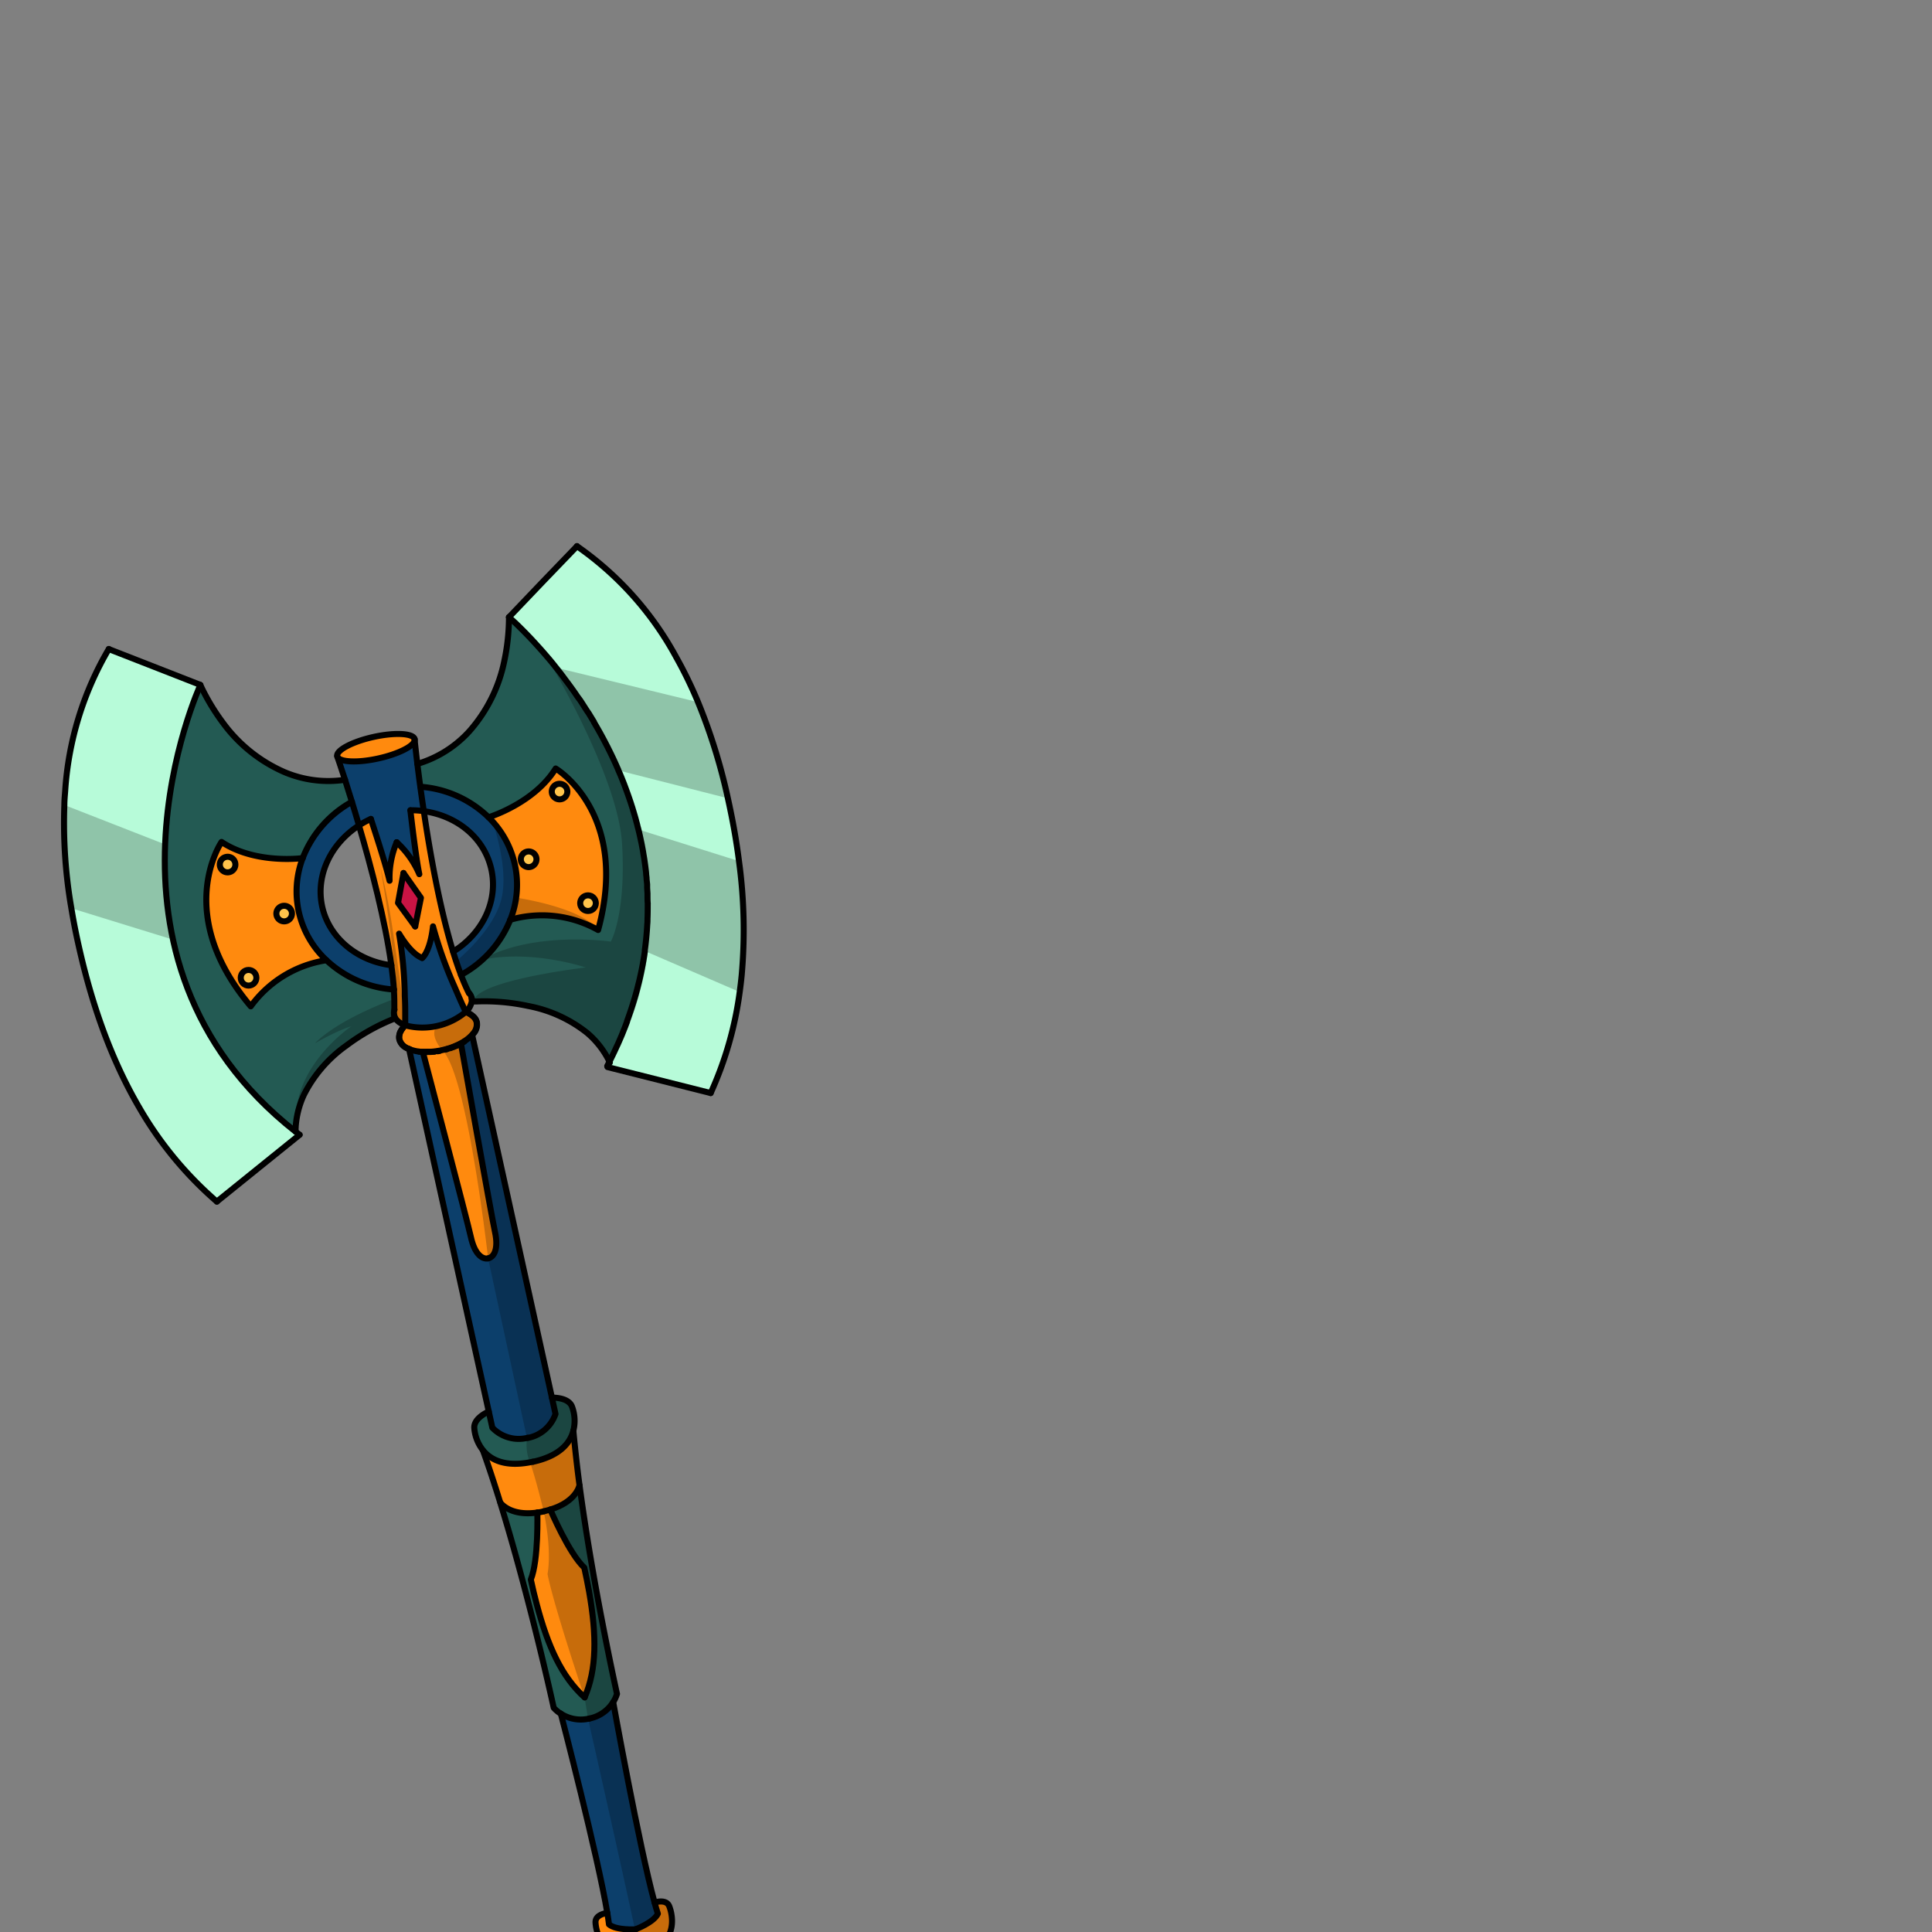 <svg xmlns="http://www.w3.org/2000/svg" viewBox="0 0 432 432">
  <rect x="0" y="0" width="432" height="432" fill="#808080" stroke="none"/>
  <defs>
    <style>.GUNDAN_WEAPON_WEAPON_BACK_GUNDAN_WEAPON-01_cls-1{isolation:isolate;}.GUNDAN_WEAPON_WEAPON_BACK_GUNDAN_WEAPON-01_cls-2{fill:#ff8a0e;}.GUNDAN_WEAPON_WEAPON_BACK_GUNDAN_WEAPON-01_cls-3{fill:#235a53;}.GUNDAN_WEAPON_WEAPON_BACK_GUNDAN_WEAPON-01_cls-4{fill:#ffc44c;}.GUNDAN_WEAPON_WEAPON_BACK_GUNDAN_WEAPON-01_cls-5{fill:#0c3f6b;}.GUNDAN_WEAPON_WEAPON_BACK_GUNDAN_WEAPON-01_cls-6{fill:#c91444;}.GUNDAN_WEAPON_WEAPON_BACK_GUNDAN_WEAPON-01_cls-7{fill:#b7fbd9;}.GUNDAN_WEAPON_WEAPON_BACK_GUNDAN_WEAPON-01_cls-8{fill:none;stroke:#000;stroke-linecap:round;stroke-linejoin:round;stroke-width:1.35px;}.GUNDAN_WEAPON_WEAPON_BACK_GUNDAN_WEAPON-01_cls-9{opacity:0.22;mix-blend-mode:multiply;}</style>
  </defs>
  <g class="GUNDAN_WEAPON_WEAPON_BACK_GUNDAN_WEAPON-01_cls-1">
    <g id="weapon_back" data-name="weapon back">
      <path class="GUNDAN_WEAPON_WEAPON_BACK_GUNDAN_WEAPON-01_cls-2" d="M137,436.4a11.18,11.18,0,0,0,11.84-2.61c2.15-2.71,1.31-6.23.77-7.56s-2.27-1.12-3.28-.83c.26,1,.51,1.81.74,2.51-.9,1.94-5,3.5-5,3.5H142c-.74,0-4.37.13-5.83-1.11-.08-.73-.21-1.6-.38-2.58-1,.16-2.7.66-2.63,2.12S133.94,434.83,137,436.4Z" />
      <path class="GUNDAN_WEAPON_WEAPON_BACK_GUNDAN_WEAPON-01_cls-3" d="M118.39,359.14c3.31,12.81,5.46,22.72,5.46,22.72a7.17,7.17,0,0,0,1.55,1.31h0a8.18,8.18,0,0,0,6.11,1.14l.27-.05a8.18,8.18,0,0,0,5.33-3.67,7.41,7.41,0,0,0,.85-1.84s-2.22-10-4.61-23.09c-1.33-7.29-2.7-15.55-3.77-23.59h0s-.6,3.68-6.56,5.47h0s4.21,9.85,7.61,13c.41,1.88.78,3.7,1.09,5.44,1.73,9.75,1.73,17.27-1,23.55-5.06-4.54-8.2-11.31-10.71-20.82q-.69-2.62-1.34-5.55c1.78-4.26,1.47-15,1.47-15h0c-6.17.88-8.27-2.21-8.27-2.21C114.31,343.78,116.53,351.92,118.39,359.14Z" />
      <path class="GUNDAN_WEAPON_WEAPON_BACK_GUNDAN_WEAPON-01_cls-3" d="M108,324.35c1.73,2.09,4.88,3.68,10.48,2.61.22,0,.42-.08.63-.12,6-1.32,8.33-4.2,9-6.93a9,9,0,0,0-.3-5.41c-.68-1.74-3.2-2-4.5-2l.8,3.66a8.16,8.16,0,0,1-6.21,5.36l-.14,0a8.19,8.19,0,0,1-7.76-2.28l-.81-3.67c-1.18.56-3.35,1.83-3.25,3.69A9.19,9.19,0,0,0,108,324.35Z" />
      <path class="GUNDAN_WEAPON_WEAPON_BACK_GUNDAN_WEAPON-01_cls-2" d="M108,324.35c1.32,3.67,2.61,7.61,3.84,11.62,0,0,2.1,3.09,8.27,2.21a14.22,14.22,0,0,0,1.44-.26c.51-.11,1-.23,1.42-.37,6-1.79,6.56-5.47,6.56-5.47h0c-.56-4.16-1-8.28-1.38-12.17-.72,2.73-3,5.61-9,6.93-.21,0-.41.09-.63.12C112.92,328,109.77,326.44,108,324.35Z" />
      <circle class="GUNDAN_WEAPON_WEAPON_BACK_GUNDAN_WEAPON-01_cls-4" cx="55.58" cy="218.63" r="1.75" />
      <path class="GUNDAN_WEAPON_WEAPON_BACK_GUNDAN_WEAPON-01_cls-4" d="M49.19,193.69a1.74,1.74,0,1,0,1.33-2.07A1.73,1.73,0,0,0,49.19,193.69Z" />
      <path class="GUNDAN_WEAPON_WEAPON_BACK_GUNDAN_WEAPON-01_cls-5" d="M67.71,191.87A21,21,0,0,0,73,214.71a24.45,24.45,0,0,0,15.11,6.55c-.12-1.71-.31-3.53-.57-5.43-7.57-.93-13.89-5.94-15.46-13.09s2-14.12,8.22-18.17c-.54-1.89-1.08-3.66-1.58-5.29A24.5,24.5,0,0,0,67.71,191.87Z" />
      <path class="GUNDAN_WEAPON_WEAPON_BACK_GUNDAN_WEAPON-01_cls-4" d="M63.16,202.58a1.74,1.74,0,1,0,2.08,1.33A1.74,1.74,0,0,0,63.16,202.58Z" />
      <path class="GUNDAN_WEAPON_WEAPON_BACK_GUNDAN_WEAPON-01_cls-5" d="M135.79,427.73c.17,1,.3,1.85.38,2.58,1.46,1.24,5.09,1.14,5.83,1.11h.14s4.06-1.56,5-3.5c-.23-.7-.48-1.55-.74-2.51-3.42-12.45-9.25-44.8-9.25-44.8a8.18,8.18,0,0,1-5.33,3.67l-.27.05a8.18,8.18,0,0,1-6.11-1.14C125.56,383.8,133.69,415.12,135.79,427.73Z" />
      <path class="GUNDAN_WEAPON_WEAPON_BACK_GUNDAN_WEAPON-01_cls-5" d="M91.47,234.57l18.62,84.71a8.19,8.19,0,0,0,7.76,2.28l.14,0a8.16,8.16,0,0,0,6.21-5.36l-18.62-84.69a2.72,2.72,0,0,1-.24.24,7.87,7.87,0,0,1-1.53,1.19c-.12.09-.24.15-.36.23s-.25.15-.38.21,6.76,38.23,7.61,42.11-.25,5.63-1.52,5.91-3-.84-3.86-4.72-10.75-41.42-10.75-41.42l-.44,0-.42-.05a9.2,9.2,0,0,1-1.89-.44l-.33-.13Z" />
      <path class="GUNDAN_WEAPON_WEAPON_BACK_GUNDAN_WEAPON-01_cls-2" d="M89.32,232.4a2.82,2.82,0,0,0,1.35,1.76,8.49,8.49,0,0,0,.8.41h0l.33.13a9.2,9.2,0,0,0,1.89.44l.42.05.44,0h1l.73,0,.85-.07.71-.1.38-.07c.23,0,.45-.08.68-.13s.45-.1.68-.17a2.42,2.42,0,0,0,.36-.1l.69-.2c.28-.09.54-.19.8-.29s.46-.19.68-.29l.16-.07.55-.26.22-.12c.13-.06.25-.14.38-.21s.24-.14.36-.23a7.87,7.87,0,0,0,1.53-1.19l.24-.25.3-.35a3,3,0,0,0,.75-2.52,2.29,2.29,0,0,0-.26-.69h0a3.79,3.79,0,0,0-.3-.4s0,0,0,0a4.49,4.49,0,0,0-.39-.36l-.22-.17a2.59,2.59,0,0,0-.39-.25,7.13,7.13,0,0,0-.68-.33l-.24-.09h0c-.16.15-.32.3-.5.45a14,14,0,0,1-5.9,2.68,13.48,13.48,0,0,1-7.13-.15h0c-.24.25-.46.51-.66.76l-.25.4c0,.09-.09.16-.13.25a2.92,2.92,0,0,0-.19.49h0a3,3,0,0,0-.1.49h0A2.25,2.25,0,0,0,89.32,232.4Z" />
      <path class="GUNDAN_WEAPON_WEAPON_BACK_GUNDAN_WEAPON-01_cls-5" d="M90.6,226.9c0,1.46,0,2.37,0,2.37a15.12,15.12,0,0,0,13.53-3s-.38-.82-1-2.15c-.43-1-1-2.23-1.58-3.63a93.07,93.07,0,0,1-4.76-13.37c-.66,5.81-2.42,7.08-2.42,7.08s-2.14-.42-5.17-5.41a93.76,93.76,0,0,1,1.28,14.13C90.56,224.47,90.58,225.84,90.6,226.9Z" />
      <polygon class="GUNDAN_WEAPON_WEAPON_BACK_GUNDAN_WEAPON-01_cls-6" points="90.22 195.21 89 201.89 92.84 207.16 94.12 200.76 90.22 195.21" />
      <path class="GUNDAN_WEAPON_WEAPON_BACK_GUNDAN_WEAPON-01_cls-2" d="M88.12,227a2.65,2.65,0,0,0,.29.72,3.28,3.28,0,0,0,.33.43l.19.18,0,0,.22.18a2.28,2.28,0,0,0,.3.21l.22.13c.19.11.39.21.6.31a2,2,0,0,1,.31.12h0v-.36c0-.4,0-1.1,0-2,0-1.06,0-2.43-.09-4a92.44,92.44,0,0,0-1.29-14.13c3,5,5.17,5.41,5.17,5.41s1.77-1.28,2.43-7.08a91.87,91.87,0,0,0,4.76,13.37c.6,1.4,1.15,2.66,1.58,3.63.6,1.33,1,2.15,1,2.15h0a4.19,4.19,0,0,0,1.32-2.35,2.47,2.47,0,0,0,0-.77,2.53,2.53,0,0,0-.56-1.09,0,0,0,0,1,0,0,43.56,43.56,0,0,1-1.79-4.11c-.25-.63-.47-1.27-.71-1.94-.12-.37-.25-.73-.37-1.1-.23-.69-.46-1.4-.68-2.13-2.93-9.58-5.11-21.78-6.54-31.41a18.92,18.92,0,0,0-3-.2c.62,5.31,1.39,11.37,2,14.29a20.5,20.5,0,0,0-5.06-7.14,20.41,20.41,0,0,0-1.59,8.6c-.67-2.91-2.51-8.73-4.18-13.81a18,18,0,0,0-2.66,1.45c2.74,9.34,5.88,21.33,7.24,31.26.26,1.9.45,3.72.57,5.43,0,.71.08,1.4.1,2.07,0,.84,0,1.65,0,2.41,0,0,0,0,0,0A2.42,2.42,0,0,0,88.12,227ZM89,201.89l1.22-6.69,3.91,5.56-1.28,6.4Z" />
      <path class="GUNDAN_WEAPON_WEAPON_BACK_GUNDAN_WEAPON-01_cls-2" d="M75.39,169.09a.65.65,0,0,0,.08.22c.69,1.13,4.6,1.28,9.12.28s8.07-2.8,8.14-4.12h0a1.07,1.07,0,0,0,0-.18c-.29-1.33-4.41-1.55-9.18-.5S75.1,167.76,75.39,169.09Z" />
      <path class="GUNDAN_WEAPON_WEAPON_BACK_GUNDAN_WEAPON-01_cls-5" d="M75.47,169.31c.2.58.82,2.39,1.68,5.05.45,1.43,1,3.08,1.54,4.92.5,1.63,1,3.4,1.58,5.29a18.91,18.91,0,0,1,2.66-1.45c1.67,5.08,3.51,10.9,4.18,13.81a20.41,20.41,0,0,1,1.59-8.6,20.5,20.5,0,0,1,5.06,7.14c-.61-2.92-1.38-9-2-14.29a18.92,18.92,0,0,1,3,.2c-.29-1.94-.55-3.77-.78-5.46-.26-1.91-.48-3.63-.66-5.11-.34-2.83-.54-4.75-.61-5.34-.07,1.32-3.59,3.12-8.14,4.12S76.16,170.44,75.47,169.31Z" />
      <circle class="GUNDAN_WEAPON_WEAPON_BACK_GUNDAN_WEAPON-01_cls-4" cx="131.48" cy="201.95" r="1.75" />
      <path class="GUNDAN_WEAPON_WEAPON_BACK_GUNDAN_WEAPON-01_cls-4" d="M124.75,175.3a1.74,1.74,0,1,0,.75,3.4,1.74,1.74,0,0,0-.75-3.4Z" />
      <path class="GUNDAN_WEAPON_WEAPON_BACK_GUNDAN_WEAPON-01_cls-4" d="M116.53,192.63a1.75,1.75,0,0,0,3.41-.75,1.75,1.75,0,1,0-3.41.75Z" />
      <path class="GUNDAN_WEAPON_WEAPON_BACK_GUNDAN_WEAPON-01_cls-5" d="M101.32,212.79c.56,1.83,1.15,3.57,1.76,5.17a24.39,24.39,0,0,0,11-12.29,21.06,21.06,0,0,0-4.8-22.93A24.45,24.45,0,0,0,94,175.92c.23,1.69.49,3.52.78,5.46,7.4,1.05,13.55,6,15.09,13.05S107.81,208.78,101.32,212.79Z" />
      <path class="GUNDAN_WEAPON_WEAPON_BACK_GUNDAN_WEAPON-01_cls-2" d="M120.15,338.19s.31,10.7-1.46,15c.42,2,.87,3.8,1.33,5.55,2.51,9.51,5.65,16.28,10.72,20.82,2.7-6.28,2.7-13.8,1-23.55-.31-1.74-.68-3.56-1.09-5.44-3.4-3.12-7.61-13-7.61-13h0c-.44.14-.91.26-1.42.37a14.22,14.22,0,0,1-1.44.26Z" />
      <path class="GUNDAN_WEAPON_WEAPON_BACK_GUNDAN_WEAPON-01_cls-2" d="M94.8,235.24h-.25s9.89,37.54,10.75,41.42,2.59,5,3.86,4.72,2.38-2,1.52-5.91-7.61-42.11-7.61-42.11l-.22.12-.54.26-.17.07c-.22.1-.44.2-.68.29s-.52.2-.8.29l-.68.2a2.93,2.93,0,0,1-.37.1c-.23.07-.45.12-.68.17s-.45.1-.68.13l-.38.07-.71.1-.85.07-.73,0H94.8Z" />
      <path class="GUNDAN_WEAPON_WEAPON_BACK_GUNDAN_WEAPON-01_cls-2" d="M56.07,225A25.65,25.65,0,0,1,73,214.71h0a21,21,0,0,1-5.26-22.84s-10.52,1.46-18.17-3.61C49.54,188.26,38.54,204.21,56.07,225Zm5.77-20.36A1.74,1.74,0,1,1,63.91,206,1.74,1.74,0,0,1,61.84,204.66ZM51.26,195a1.74,1.74,0,1,1,1.33-2.07A1.74,1.74,0,0,1,51.26,195Zm2.62,24A1.74,1.74,0,1,1,56,220.34,1.74,1.74,0,0,1,53.88,219Z" />
      <path class="GUNDAN_WEAPON_WEAPON_BACK_GUNDAN_WEAPON-01_cls-2" d="M114.05,205.67l.34-.08c.77-.2,1.55-.37,2.31-.49.31-.06.62-.11.94-.15h0l.37,0,.38,0,.31,0,.43,0,.66,0h1.4a4,4,0,0,1,.49,0,11.93,11.93,0,0,1,1.2,0c.24,0,.48,0,.72.05.47,0,.92.09,1.36.16a24.59,24.59,0,0,1,4.5,1.08q.45.15.9.33c.18.07.36.13.53.21.6.25,1.19.52,1.77.82.35.17.7.36,1,.55,7.19-26.24-9.48-36.11-9.48-36.11-4.81,7.81-15,10.9-15,10.9.27.27.53.54.78.82l.07.07h0q.23.24.45.51c.17.19.33.39.49.59l.36.47c.13.18.27.36.39.55s.25.37.37.56.25.37.37.57.28.47.41.71.39.72.56,1.09c.09.17.16.34.24.51s.12.26.17.39.2.47.29.7c.16.42.31.86.44,1.3s.19.61.26.92.14.52.19.77A21,21,0,0,1,114.05,205.67Zm5.89-13.79a1.75,1.75,0,1,1-2.08-1.33A1.74,1.74,0,0,1,119.94,191.88Zm6.88-15.25a1.74,1.74,0,1,1-3.4.74,1.74,1.74,0,1,1,3.4-.74Zm5,27a1.75,1.75,0,0,1-.75-3.41,1.75,1.75,0,1,1,.75,3.41Z" />
      <path class="GUNDAN_WEAPON_WEAPON_BACK_GUNDAN_WEAPON-01_cls-3" d="M38.65,210l0,.11q.63,3,1.55,6c.23.74.47,1.49.73,2.23a70.07,70.07,0,0,0,4.45,10.34c.66,1.25,1.36,2.48,2.1,3.7A77.63,77.63,0,0,0,66.09,253a16.86,16.86,0,0,1,.1-1.87A20.18,20.18,0,0,1,68,244.85a30,30,0,0,1,9.46-11,46.32,46.32,0,0,1,10.88-6.09l-.17-.76a2.42,2.42,0,0,1,.06-1.22s0,0,0,0c0-.76,0-1.57,0-2.41,0-.67-.06-1.36-.1-2.07A24.45,24.45,0,0,1,73,214.71h0A25.65,25.65,0,0,0,56.07,225c-17.53-20.81-6.53-36.76-6.53-36.76,7.65,5.07,18.17,3.61,18.17,3.61a24.5,24.5,0,0,1,11-12.59c-.56-1.84-1.09-3.49-1.54-4.92a25.13,25.13,0,0,1-13.69-1.78,33.68,33.68,0,0,1-13.53-10.86,48.08,48.08,0,0,1-5.13-8.55.39.39,0,0,0,0,.11,1.44,1.44,0,0,0-.08.17c0,.1-.11.25-.18.42s-.07.16-.11.26a93.94,93.94,0,0,0-3.94,11.79c-.12.44-.23.87-.34,1.32s-.23.94-.35,1.42-.22.94-.33,1.42c-.58,2.57-1.12,5.38-1.55,8.36-.06.43-.12.85-.17,1.27,0,.25-.07.52-.1.78s-.09.67-.12,1c-.27,2.34-.47,4.78-.57,7.3h0v0c0,.43,0,.86,0,1.28s0,.68,0,1c0,1.8,0,3.65.09,5.52,0,.25,0,.52,0,.79,0,.52.06,1.06.1,1.59s.11,1.34.17,2a1.2,1.2,0,0,1,0,.2c.14,1.38.31,2.77.54,4.18,0,.14,0,.27.05.39s0,.09,0,.12a1.43,1.43,0,0,0,0,.22c.09.59.2,1.19.31,1.78S38.52,209.32,38.65,210Z" />
      <path class="GUNDAN_WEAPON_WEAPON_BACK_GUNDAN_WEAPON-01_cls-3" d="M103.08,218a43.56,43.56,0,0,0,1.79,4.11,0,0,0,0,0,0,0,2.53,2.53,0,0,1,.56,1.09l.17.76c.31,0,.63,0,1,0a46,46,0,0,1,11.46,1,30.11,30.11,0,0,1,13.22,6,19.61,19.61,0,0,1,5.12,6.66c.55-1.08,1.07-2.16,1.55-3.22.1-.19.18-.39.28-.59.21-.46.41-.92.61-1.39s.37-.87.55-1.31.43-1.07.63-1.6c.11-.29.23-.59.33-.89l0-.09c.14-.38.28-.77.41-1.15.73-2,1.35-4.08,1.87-6.07.12-.44.23-.87.33-1.31s.2-.82.29-1.23c.23-1,.44-2,.62-3s.32-1.84.45-2.77a1.49,1.49,0,0,0,0-.21.18.18,0,0,0,0-.1c.27-2,.45-3.92.55-5.83,0-.4.05-.79.05-1.19.05-1.13.07-2.23.05-3.32a.6.6,0,0,0,0-.19h0c0-.61,0-1.2-.05-1.81V200c0-.51-.06-1-.08-1.52,0-.18,0-.35,0-.53,0-.5-.09-1-.13-1.48l-.09-.93q0-.56-.12-1.08c-.07-.59-.15-1.17-.23-1.75s-.18-1.16-.28-1.73-.15-.92-.24-1.36-.17-.91-.27-1.35c-.19-.9-.38-1.79-.6-2.66-.07-.28-.14-.56-.22-.84s-.15-.56-.22-.84c-.15-.61-.32-1.21-.5-1.8l-.45-1.5-.09-.26c-.18-.55-.35-1.1-.54-1.64s-.38-1.08-.57-1.61-.4-1.09-.6-1.62c-.42-1.08-.85-2.12-1.31-3.15a.1.1,0,0,0,0-.05,1.36,1.36,0,0,0-.11-.25c-.56-1.29-1.14-2.54-1.75-3.77l-.46-.93-.33-.64c-.89-1.73-1.82-3.39-2.76-5a.25.25,0,0,0,0-.07,1.27,1.27,0,0,1-.07-.12l-1-1.64-.12-.2-1-1.51c-.39-.61-.79-1.2-1.19-1.79s-.65-1-1-1.43L128,154c-.64-.9-1.29-1.78-1.93-2.61s-1.13-1.48-1.69-2.17l0,0c-.22-.29-.44-.56-.66-.83l-1.3-1.55-.63-.73,0,0v0c-.6-.69-1.18-1.33-1.73-1.93-.21-.24-.41-.46-.62-.68-.42-.46-.83-.89-1.22-1.29l-.26-.27c-.85-.88-1.59-1.61-2.2-2.2l-.3-.29c-.3-.27-.55-.51-.77-.7l-.32-.3-.38-.34,0,0,0,0a47.81,47.81,0,0,1-1.07,9.91A33.86,33.86,0,0,1,105,163.45a25.31,25.31,0,0,1-11.68,7.35c.18,1.49.4,3.21.66,5.12a24.45,24.45,0,0,1,15.25,6.82s10.16-3.09,15-10.9c0,0,16.67,9.87,9.48,36.11-.33-.19-.68-.38-1-.55-.69-.35-1.39-.67-2.11-1-.36-.14-.73-.28-1.09-.4A24.59,24.59,0,0,0,125,205l-.28,0c-.27,0-.54-.07-.82-.09l-.26,0c-.24,0-.48-.05-.72-.05a11.93,11.93,0,0,0-1.2,0,4,4,0,0,0-.49,0l-1.27,0c-.26,0-.53,0-.79.06s-.74.06-1.12.12l-.37,0c-.4.05-.8.12-1.2.2l-1.11.21c-.31.07-.63.14-1,.23l-.34.08a23.76,23.76,0,0,1-6.3,9,26.5,26.5,0,0,1-4.65,3.3Z" />
      <path class="GUNDAN_WEAPON_WEAPON_BACK_GUNDAN_WEAPON-01_cls-7" d="M17.87,212.72c2.82,12.2,7,24.16,13.28,35a81.89,81.89,0,0,0,17.34,21l17.65-14.25c.28-.24.56-.46.84-.69l-.89-.69h0c-16.38-12.89-24.22-28.22-27.41-42.94-.31-1.43-.57-2.85-.8-4.26,0-.12,0-.25-.05-.39a87.29,87.29,0,0,1-.92-16.64h0a103.94,103.94,0,0,1,7.88-35.64l-20.47-8A71.8,71.8,0,0,0,14.57,177c-.08,1-.14,2.05-.18,3.08A111.61,111.61,0,0,0,16,203.1C16.48,206.33,17.13,209.53,17.87,212.72Z" />
      <path class="GUNDAN_WEAPON_WEAPON_BACK_GUNDAN_WEAPON-01_cls-7" d="M135.85,238.6c.35.09.71.17,1.06.27l22,5.54a80.11,80.11,0,0,0,6.49-22.6c.17-1.25.32-2.49.44-3.73a113.57,113.57,0,0,0-.6-25.53c-.51-4-1.18-7.89-2-11.79-.15-.76-.32-1.5-.48-2.25A128.39,128.39,0,0,0,156.08,157a94.6,94.6,0,0,0-4.85-10A72,72,0,0,0,129,122.12q-7.62,7.94-15.22,15.88l0,0,0,0,.38.34.32.3c.22.19.47.43.77.7l.3.29c.61.59,1.35,1.32,2.2,2.2l.26.27c.39.4.8.83,1.22,1.29.21.22.41.44.62.68.55.6,1.13,1.24,1.73,1.93h0l0,0,.63.73,1.3,1.55c.22.27.44.54.66.83l0,0c.56.69,1.12,1.42,1.69,2.17s1.29,1.71,1.93,2.61c.21.29.43.58.63.88.33.47.66,1,1,1.43s.8,1.18,1.19,1.79l1,1.51.12.2c.36.58.72,1.16,1.07,1.76a.25.25,0,0,1,0,.07c.94,1.59,1.87,3.25,2.76,5l.33.64.46.93c.59,1.19,1.16,2.41,1.7,3.66l.05.11a1.36,1.36,0,0,1,.11.25.1.1,0,0,1,0,.05c.46,1,.89,2.07,1.31,3.15q.3.8.6,1.62c.19.53.39,1.07.57,1.61s.36,1.09.54,1.64l.09.26.45,1.5c.18.59.35,1.19.5,1.8.07.28.15.55.22.84s.15.56.22.84v0c.21.87.41,1.74.6,2.63.1.44.18.89.27,1.35s.17.9.24,1.36.19,1.15.28,1.73.16,1.16.23,1.75q.08.53.12,1.08l.09.93c0,.49.1,1,.13,1.48,0,.18,0,.35,0,.53,0,.5.05,1,.08,1.52v.33c0,.61,0,1.2.05,1.81h0a.6.6,0,0,1,0,.19c0,1.09,0,2.19-.05,3.32,0,.4,0,.79-.05,1.19-.1,1.91-.28,3.86-.55,5.83a.18.18,0,0,1,0,.1,1.49,1.49,0,0,1,0,.21c-.13.93-.28,1.84-.45,2.77s-.39,2-.62,3c-.09.41-.18.82-.29,1.23s-.21.87-.33,1.31c-.52,2-1.14,4-1.87,6.07-.12.38-.27.77-.41,1.15l0,.09c-.1.3-.22.6-.33.89-.2.53-.42,1.06-.63,1.6s-.36.87-.55,1.31-.4.93-.61,1.39c-.1.2-.18.4-.28.59-.48,1.06-1,2.14-1.55,3.22h0c-.17.31-.32.63-.48.94Z" />
      <path class="GUNDAN_WEAPON_WEAPON_BACK_GUNDAN_WEAPON-01_cls-8" d="M92.72,165.46a.53.53,0,0,0,0-.18c-.29-1.33-4.41-1.55-9.18-.5s-8.43,3-8.14,4.31a.65.65,0,0,0,.08.22c.69,1.13,4.6,1.28,9.12.28s8.07-2.8,8.14-4.12" />
      <path class="GUNDAN_WEAPON_WEAPON_BACK_GUNDAN_WEAPON-01_cls-8" d="M104.15,226.29a4.27,4.27,0,0,0,1.33-2.35,2.81,2.81,0,0,0,0-.77,2.53,2.53,0,0,0-.56-1.09" />
      <path class="GUNDAN_WEAPON_WEAPON_BACK_GUNDAN_WEAPON-01_cls-8" d="M91.47,234.57a3.24,3.24,0,0,1-2.16-2.17,2.67,2.67,0,0,1,.38-2A2.48,2.48,0,0,1,90,230" />
      <path class="GUNDAN_WEAPON_WEAPON_BACK_GUNDAN_WEAPON-01_cls-8" d="M91.8,234.7a1.79,1.79,0,0,1-.32-.13" />
      <path class="GUNDAN_WEAPON_WEAPON_BACK_GUNDAN_WEAPON-01_cls-8" d="M94.11,235.19l-.42-.05" />
      <path class="GUNDAN_WEAPON_WEAPON_BACK_GUNDAN_WEAPON-01_cls-8" d="M95.4,235.25h-.6" />
      <path class="GUNDAN_WEAPON_WEAPON_BACK_GUNDAN_WEAPON-01_cls-8" d="M97.16,235.15l-.85.07-.73,0" />
      <path class="GUNDAN_WEAPON_WEAPON_BACK_GUNDAN_WEAPON-01_cls-8" d="M98.25,235l-.38.07" />
      <path class="GUNDAN_WEAPON_WEAPON_BACK_GUNDAN_WEAPON-01_cls-8" d="M100,234.58a2.93,2.93,0,0,1-.37.1" />
      <path class="GUNDAN_WEAPON_WEAPON_BACK_GUNDAN_WEAPON-01_cls-8" d="M102.14,233.8c-.22.1-.44.2-.68.29s-.52.2-.8.29" />
      <path class="GUNDAN_WEAPON_WEAPON_BACK_GUNDAN_WEAPON-01_cls-8" d="M102.85,233.47l-.54.26" />
      <path class="GUNDAN_WEAPON_WEAPON_BACK_GUNDAN_WEAPON-01_cls-8" d="M103.81,232.91c-.12.09-.23.15-.36.23" />
      <path class="GUNDAN_WEAPON_WEAPON_BACK_GUNDAN_WEAPON-01_cls-8" d="M105.34,231.72l.24-.25.3-.35a3,3,0,0,0,.75-2.52,2.29,2.29,0,0,0-.26-.69h0a3.79,3.79,0,0,0-.3-.4s0,0,0,0a4.49,4.49,0,0,0-.39-.36l-.22-.17a2.59,2.59,0,0,0-.39-.25" />
      <path class="GUNDAN_WEAPON_WEAPON_BACK_GUNDAN_WEAPON-01_cls-8" d="M92.71,165.28a1.07,1.07,0,0,1,0,.18h0c.07.59.27,2.51.61,5.34.18,1.48.4,3.2.66,5.11.23,1.69.49,3.52.78,5.46,1.43,9.63,3.61,21.83,6.54,31.41.56,1.83,1.15,3.57,1.76,5.17s1.17,2.88,1.79,4.11a0,0,0,0,0,0,0" />
      <line class="GUNDAN_WEAPON_WEAPON_BACK_GUNDAN_WEAPON-01_cls-8" x1="105.61" y1="223.93" x2="105.44" y2="223.17" />
      <path class="GUNDAN_WEAPON_WEAPON_BACK_GUNDAN_WEAPON-01_cls-8" d="M103.08,218a24.39,24.39,0,0,0,11-12.29,21.06,21.06,0,0,0-4.8-22.93A24.45,24.45,0,0,0,94,175.92" />
      <path class="GUNDAN_WEAPON_WEAPON_BACK_GUNDAN_WEAPON-01_cls-8" d="M101.32,212.79c6.49-4,10.12-11.22,8.55-18.36s-7.69-12-15.09-13.05a18.92,18.92,0,0,0-3-.2" />
      <path class="GUNDAN_WEAPON_WEAPON_BACK_GUNDAN_WEAPON-01_cls-8" d="M109.25,182.74s10.16-3.09,15-10.9c0,0,16.67,9.87,9.49,36.11a25.68,25.68,0,0,0-19.66-2.28" />
      <path class="GUNDAN_WEAPON_WEAPON_BACK_GUNDAN_WEAPON-01_cls-8" d="M113.81,138a47.81,47.81,0,0,1-1.07,9.91A33.86,33.86,0,0,1,105,163.45a25.36,25.36,0,0,1-11.68,7.36" />
      <path class="GUNDAN_WEAPON_WEAPON_BACK_GUNDAN_WEAPON-01_cls-8" d="M113.81,138q7.6-8,15.22-15.88" />
      <path class="GUNDAN_WEAPON_WEAPON_BACK_GUNDAN_WEAPON-01_cls-8" d="M158.91,244.41a80.11,80.11,0,0,0,6.49-22.6c.17-1.25.32-2.49.44-3.73a113.57,113.57,0,0,0-.6-25.53c-.51-4-1.18-7.89-2-11.79-.15-.76-.32-1.5-.48-2.25A128.39,128.39,0,0,0,156.08,157a94.6,94.6,0,0,0-4.85-10A72,72,0,0,0,129,122.12" />
      <path class="GUNDAN_WEAPON_WEAPON_BACK_GUNDAN_WEAPON-01_cls-8" d="M158.91,244.41l-22-5.54c-.35-.1-.7-.18-1.06-.27" />
      <path class="GUNDAN_WEAPON_WEAPON_BACK_GUNDAN_WEAPON-01_cls-8" d="M136.37,237.59a19.61,19.61,0,0,0-5.12-6.66,30.11,30.11,0,0,0-13.22-6,46,46,0,0,0-11.46-1c-.33,0-.65,0-1,0" />
      <path class="GUNDAN_WEAPON_WEAPON_BACK_GUNDAN_WEAPON-01_cls-8" d="M118,321.53a8.16,8.16,0,0,0,6.21-5.36l-.8-3.66-17.82-81" />
      <path class="GUNDAN_WEAPON_WEAPON_BACK_GUNDAN_WEAPON-01_cls-8" d="M123.4,312.51c1.3,0,3.82.25,4.5,2a9,9,0,0,1,.3,5.41c-.72,2.73-3,5.61-9,6.93" />
      <path class="GUNDAN_WEAPON_WEAPON_BACK_GUNDAN_WEAPON-01_cls-8" d="M131.78,384.27a8.18,8.18,0,0,0,5.33-3.67,7.41,7.41,0,0,0,.85-1.84s-2.22-10-4.61-23.09c-1.33-7.29-2.7-15.55-3.77-23.59-.56-4.16-1-8.28-1.38-12.17" />
      <path class="GUNDAN_WEAPON_WEAPON_BACK_GUNDAN_WEAPON-01_cls-8" d="M137.11,380.6s5.83,32.35,9.25,44.8c.26,1,.51,1.81.74,2.51-.9,1.94-5,3.49-5,3.49" />
      <path class="GUNDAN_WEAPON_WEAPON_BACK_GUNDAN_WEAPON-01_cls-8" d="M146.36,425.4c1-.29,2.73-.53,3.28.83s1.38,4.85-.77,7.56a9.32,9.32,0,0,1-5.54,3" />
      <path class="GUNDAN_WEAPON_WEAPON_BACK_GUNDAN_WEAPON-01_cls-8" d="M129.57,332.08s-.59,3.68-6.56,5.47c-.44.14-.91.26-1.42.37" />
      <path class="GUNDAN_WEAPON_WEAPON_BACK_GUNDAN_WEAPON-01_cls-8" d="M130.74,379.52c2.7-6.28,2.7-13.8,1-23.55-.31-1.74-.68-3.56-1.09-5.44-3.4-3.12-7.61-13-7.61-13" />
      <path class="GUNDAN_WEAPON_WEAPON_BACK_GUNDAN_WEAPON-01_cls-8" d="M103.07,233.35s6.76,38.23,7.61,42.11-.25,5.63-1.52,5.91" />
      <path class="GUNDAN_WEAPON_WEAPON_BACK_GUNDAN_WEAPON-01_cls-8" d="M91.76,181.18c.62,5.31,1.39,11.37,2,14.29a20.5,20.5,0,0,0-5.06-7.14" />
      <path class="GUNDAN_WEAPON_WEAPON_BACK_GUNDAN_WEAPON-01_cls-8" d="M94.4,214.22s1.76-1.27,2.42-7.08a93.07,93.07,0,0,0,4.76,13.37c.6,1.4,1.15,2.66,1.58,3.63.6,1.33,1,2.15,1,2.15" />
      <polyline class="GUNDAN_WEAPON_WEAPON_BACK_GUNDAN_WEAPON-01_cls-8" points="90.22 195.21 94.12 200.76 92.84 207.16" />
      <path class="GUNDAN_WEAPON_WEAPON_BACK_GUNDAN_WEAPON-01_cls-8" d="M123.42,177.37a1.74,1.74,0,1,0,1.33-2.07A1.74,1.74,0,0,0,123.42,177.37Z" />
      <circle class="GUNDAN_WEAPON_WEAPON_BACK_GUNDAN_WEAPON-01_cls-8" cx="131.48" cy="201.95" r="1.75" />
      <path class="GUNDAN_WEAPON_WEAPON_BACK_GUNDAN_WEAPON-01_cls-8" d="M116.53,192.63a1.75,1.75,0,0,0,3.41-.75,1.75,1.75,0,1,0-3.41.75Z" />
      <path class="GUNDAN_WEAPON_WEAPON_BACK_GUNDAN_WEAPON-01_cls-8" d="M113.81,138l0,0,0,0,.38.34.32.3c.22.19.47.43.77.7l.3.29c.61.59,1.35,1.32,2.2,2.2l.26.27c.39.4.8.83,1.22,1.29.21.22.42.45.62.68.55.6,1.13,1.24,1.73,1.93v0l0,0,.63.73c.43.5.86,1,1.3,1.55.22.27.44.54.66.83l0,0c.56.69,1.13,1.41,1.69,2.17s1.29,1.71,1.93,2.61l.63.88c.33.47.66,1,1,1.43s.8,1.18,1.19,1.79.64,1,1,1.51l.12.2,1,1.64a1.27,1.27,0,0,0,.07.12.25.25,0,0,1,0,.07c.94,1.59,1.87,3.25,2.76,5,.11.21.23.43.33.64l.46.93c.61,1.23,1.19,2.48,1.75,3.77a1.36,1.36,0,0,1,.11.25.1.1,0,0,1,0,.05c.46,1,.89,2.07,1.31,3.15.2.54.4,1.07.6,1.62s.38,1.06.57,1.61.37,1.09.54,1.64l.09.26.45,1.5c.18.59.35,1.19.5,1.8.08.28.16.56.22.84s.15.56.22.84c.22.87.41,1.76.6,2.66q.15.66.27,1.35c.09.44.17.9.24,1.36s.2,1.14.28,1.73.17,1.16.23,1.75q.08.53.12,1.08c0,.3.07.62.09.93,0,.49.1,1,.13,1.48,0,.18,0,.35,0,.53,0,.5.06,1,.08,1.52v.33c0,.61,0,1.2.05,1.81h0a.6.6,0,0,1,0,.19c0,1.09,0,2.19-.05,3.32,0,.39,0,.79-.05,1.19-.1,1.91-.28,3.86-.55,5.83a.18.18,0,0,1,0,.1,1.49,1.49,0,0,1,0,.21c-.13.93-.28,1.84-.45,2.77s-.39,2-.62,3c-.09.41-.18.82-.29,1.23s-.21.86-.33,1.31c-.52,2-1.14,4-1.87,6.07-.13.38-.27.77-.41,1.15l0,.09c-.1.3-.22.59-.33.89-.2.53-.42,1.06-.63,1.6s-.36.87-.55,1.31-.4.93-.61,1.39c-.1.2-.18.39-.28.59-.48,1.06-1,2.14-1.55,3.22h0c-.17.31-.32.63-.48.94l0,.06" />
      <path class="GUNDAN_WEAPON_WEAPON_BACK_GUNDAN_WEAPON-01_cls-8" d="M90.61,229.27a15.12,15.12,0,0,0,13.53-3h0" />
      <path class="GUNDAN_WEAPON_WEAPON_BACK_GUNDAN_WEAPON-01_cls-8" d="M90.6,229.27a2,2,0,0,0-.31-.12c-.21-.1-.41-.2-.6-.31l-.22-.13a2.28,2.28,0,0,1-.3-.21l-.22-.18,0,0-.19-.18a3.28,3.28,0,0,1-.33-.43,2.65,2.65,0,0,1-.29-.72,2.42,2.42,0,0,1,.06-1.22" />
      <path class="GUNDAN_WEAPON_WEAPON_BACK_GUNDAN_WEAPON-01_cls-8" d="M90.61,229.27h0c-.24.25-.46.51-.66.76l-.25.4c0,.09-.09.16-.13.25a2.92,2.92,0,0,0-.19.49h0a3,3,0,0,0-.1.49h0a2.25,2.25,0,0,0,0,.73,2.82,2.82,0,0,0,1.35,1.76,8.49,8.49,0,0,0,.8.41h0l.33.13a9.2,9.2,0,0,0,1.89.44l.42.05.44,0h1l.73,0,.85-.07.71-.1.38-.07c.23,0,.45-.08.68-.13s.45-.1.68-.17a2.42,2.42,0,0,0,.36-.1l.69-.2c.28-.09.54-.19.8-.29s.46-.19.68-.29l.16-.07.55-.26.22-.12c.13-.06.25-.14.38-.21s.24-.14.36-.23a7.87,7.87,0,0,0,1.53-1.19,2.72,2.72,0,0,0,.24-.24h0l.3-.35a3.05,3.05,0,0,0,.76-2.53,2.1,2.1,0,0,0-.27-.68h0a2.61,2.61,0,0,0-.3-.4s0,0,0,0a3.39,3.39,0,0,0-.39-.36l-.22-.17a2.59,2.59,0,0,0-.39-.25,7.13,7.13,0,0,0-.68-.33l-.24-.09" />
      <path class="GUNDAN_WEAPON_WEAPON_BACK_GUNDAN_WEAPON-01_cls-8" d="M88.18,225.75s0,0,0,0c0-1.38,0-2.88-.1-4.48s-.31-3.53-.57-5.43c-1.36-9.93-4.5-21.92-7.24-31.26-.54-1.89-1.08-3.66-1.58-5.29-.56-1.84-1.09-3.49-1.54-4.92-.86-2.66-1.48-4.47-1.68-5.05v-.06l-.06-.17" />
      <line class="GUNDAN_WEAPON_WEAPON_BACK_GUNDAN_WEAPON-01_cls-8" x1="88.29" y1="227.73" x2="88.12" y2="226.97" />
      <path class="GUNDAN_WEAPON_WEAPON_BACK_GUNDAN_WEAPON-01_cls-8" d="M78.69,179.28a24.5,24.5,0,0,0-11,12.59A21,21,0,0,0,73,214.71a24.45,24.45,0,0,0,15.11,6.55" />
      <path class="GUNDAN_WEAPON_WEAPON_BACK_GUNDAN_WEAPON-01_cls-8" d="M82.93,183.12a18.91,18.91,0,0,0-2.66,1.45c-6.27,4.05-9.77,11.15-8.22,18.17s7.89,12.16,15.46,13.09" />
      <path class="GUNDAN_WEAPON_WEAPON_BACK_GUNDAN_WEAPON-01_cls-8" d="M67.71,191.87s-10.52,1.46-18.17-3.61c0,0-11,16,6.53,36.76A25.67,25.67,0,0,1,73,214.71" />
      <path class="GUNDAN_WEAPON_WEAPON_BACK_GUNDAN_WEAPON-01_cls-8" d="M77.15,174.36a25.13,25.13,0,0,1-13.69-1.78,33.75,33.75,0,0,1-13.53-10.86,48.08,48.08,0,0,1-5.13-8.55" />
      <path class="GUNDAN_WEAPON_WEAPON_BACK_GUNDAN_WEAPON-01_cls-8" d="M24.33,145.14l20.47,8" />
      <path class="GUNDAN_WEAPON_WEAPON_BACK_GUNDAN_WEAPON-01_cls-8" d="M48.49,268.68a81.89,81.89,0,0,1-17.34-21c-6.31-10.81-10.46-22.77-13.28-35-.74-3.19-1.39-6.39-1.92-9.62A111.61,111.61,0,0,1,14.39,180c0-1,.1-2.05.18-3.08a71.8,71.8,0,0,1,9.76-31.81" />
      <path class="GUNDAN_WEAPON_WEAPON_BACK_GUNDAN_WEAPON-01_cls-8" d="M67,253.74c-.29.23-.57.45-.85.69L48.49,268.68" />
      <path class="GUNDAN_WEAPON_WEAPON_BACK_GUNDAN_WEAPON-01_cls-8" d="M88.29,227.73a46.32,46.32,0,0,0-10.88,6.09,30,30,0,0,0-9.46,11,20.18,20.18,0,0,0-1.76,6.32,16.86,16.86,0,0,0-.1,1.87" />
      <path class="GUNDAN_WEAPON_WEAPON_BACK_GUNDAN_WEAPON-01_cls-8" d="M91.47,234.57l17.81,81,.81,3.67a8.18,8.18,0,0,0,7.9,2.25" />
      <path class="GUNDAN_WEAPON_WEAPON_BACK_GUNDAN_WEAPON-01_cls-8" d="M109.29,315.61h0c-1.18.56-3.35,1.83-3.24,3.69a9.09,9.09,0,0,0,2,5.05c1.8,2.17,5.12,3.8,11.11,2.49" />
      <path class="GUNDAN_WEAPON_WEAPON_BACK_GUNDAN_WEAPON-01_cls-8" d="M125.4,383.18a8.25,8.25,0,0,0,6.38,1.09" />
      <path class="GUNDAN_WEAPON_WEAPON_BACK_GUNDAN_WEAPON-01_cls-8" d="M108,324.35c1.32,3.67,2.61,7.61,3.85,11.62,2.42,7.81,4.64,15.95,6.5,23.17,3.31,12.81,5.46,22.72,5.46,22.72a7.17,7.17,0,0,0,1.55,1.31" />
      <path class="GUNDAN_WEAPON_WEAPON_BACK_GUNDAN_WEAPON-01_cls-8" d="M125.4,383.17h0c.17.62,8.3,31.94,10.39,44.55.17,1,.3,1.85.38,2.58,1.63,1.38,6,1.1,6,1.1" />
      <path class="GUNDAN_WEAPON_WEAPON_BACK_GUNDAN_WEAPON-01_cls-8" d="M135.79,427.73c-1,.16-2.69.66-2.63,2.12s.78,5,3.87,6.55a9.37,9.37,0,0,0,6.31.44" />
      <path class="GUNDAN_WEAPON_WEAPON_BACK_GUNDAN_WEAPON-01_cls-8" d="M111.89,336s2.09,3.09,8.26,2.21a14.22,14.22,0,0,0,1.44-.26" />
      <path class="GUNDAN_WEAPON_WEAPON_BACK_GUNDAN_WEAPON-01_cls-8" d="M120.15,338.19s.31,10.7-1.46,15c.42,2,.87,3.8,1.33,5.55,2.51,9.51,5.65,16.28,10.72,20.82" />
      <path class="GUNDAN_WEAPON_WEAPON_BACK_GUNDAN_WEAPON-01_cls-8" d="M94.55,235.23s9.89,37.54,10.75,41.42,2.59,5,3.86,4.72" />
      <path class="GUNDAN_WEAPON_WEAPON_BACK_GUNDAN_WEAPON-01_cls-8" d="M88.7,188.33a20.41,20.41,0,0,0-1.59,8.6c-.67-2.91-2.51-8.73-4.18-13.81" />
      <path class="GUNDAN_WEAPON_WEAPON_BACK_GUNDAN_WEAPON-01_cls-8" d="M90.61,229.27s0-.91,0-2.37c0-1.06,0-2.43-.09-4a93.76,93.76,0,0,0-1.28-14.13c3,5,5.17,5.41,5.17,5.41" />
      <polyline class="GUNDAN_WEAPON_WEAPON_BACK_GUNDAN_WEAPON-01_cls-8" points="90.22 195.21 89 201.89 92.84 207.16" />
      <path class="GUNDAN_WEAPON_WEAPON_BACK_GUNDAN_WEAPON-01_cls-8" d="M52.59,192.94a1.74,1.74,0,1,1-2.07-1.32A1.72,1.72,0,0,1,52.59,192.94Z" />
      <circle class="GUNDAN_WEAPON_WEAPON_BACK_GUNDAN_WEAPON-01_cls-8" cx="55.58" cy="218.63" r="1.75" />
      <path class="GUNDAN_WEAPON_WEAPON_BACK_GUNDAN_WEAPON-01_cls-8" d="M65.24,203.91a1.74,1.74,0,1,1-2.08-1.33A1.74,1.74,0,0,1,65.24,203.91Z" />
      <path class="GUNDAN_WEAPON_WEAPON_BACK_GUNDAN_WEAPON-01_cls-8" d="M44.8,153.17s-28.07,61,21.29,99.87h0l.9.69" />
      <g class="GUNDAN_WEAPON_WEAPON_BACK_GUNDAN_WEAPON-01_cls-9">
        <path d="M124.31,149.23c2.92,2.92,6,7.83,8.6,12.38a.25.25,0,0,1,0,.07c2.7,4.8,4.77,9.19,5.3,10.32a1.36,1.36,0,0,1,.11.25.1.1,0,0,1,0,.05l.12,0,24.25,6.18A128.39,128.39,0,0,0,156.08,157l-31.49-7.65Z" />
        <path d="M144.35,212.73l.46.19,20.59,8.89c.17-1.25.32-2.49.44-3.73a113.57,113.57,0,0,0-.6-25.53l-22.27-7-.09,0v0a104.91,104.91,0,0,1,2.14,16.5h0a43.9,43.9,0,0,1-.65,10.53A.18.18,0,0,1,144.35,212.73Z" />
        <path d="M38.68,210.1a33.21,33.21,0,0,1-.8-4.26c0-.12,0-.25-.05-.39a154.55,154.55,0,0,1-.91-16.64h0L14.39,180A111.61,111.61,0,0,0,16,203.1Z" />
        <path d="M106,223.45l.6.44a46,46,0,0,1,11.46,1,30.11,30.11,0,0,1,13.22,6,19.61,19.61,0,0,1,5.12,6.66h0c-.17.31-.32.63-.48.94.56-.83,7-10.49,8.92-25.62a69,69,0,0,0-.66-22c-.34-1.82-.74-3.61-1.18-5.34a91.77,91.77,0,0,0-4.47-13.25,92.29,92.29,0,0,0-13.91-23c-1.65-2-2.75-3.07-2.9-3.22l0,0c.87,1.44,16.5,27.4,17.38,42.7.91,15.75-2.52,21.78-2.52,21.78s-17-2.45-28.54,3.89l-.29.16.15,0c11.22-2.29,23.06,1.74,23.06,1.74S108.08,219,106,223.45Z" />
        <path d="M66.19,251.17A20.18,20.18,0,0,1,68,244.85a30,30,0,0,1,9.46-11,46.32,46.32,0,0,1,10.88-6.09l-.17-.76a2.65,2.65,0,0,0,.29.72,3.28,3.28,0,0,0,.33.43l.19.18,0,0,.22.18a2.28,2.28,0,0,0,.3.21l.22.13c.19.11.39.21.6.31l.32-.24s-.9-8.35-2.61-19.44a144.4,144.4,0,0,0-2.92-15.3s4.23,24.15,3.11,29.16h0c-.43.15-12.43,4.47-17.81,9.95,5.82-3.28,8.13-3.79,8.13-3.79S65.42,238.34,66.19,251.17Z" />
        <path d="M109.84,182.91s4,10.53,2.33,17.87S102,214.92,102,214.92l1.08,3a24.87,24.87,0,0,0,11.31-12.37c3.87-1.28,13.22-1.83,19.32,2.36-3.69-5.06-18.2-7.18-18.2-7.18S117.45,191.81,109.84,182.91Z" />
        <path d="M142,431.43c-1.22,2.82,1.32,5.41,1.32,5.41l2.43,11.05c3.49-.77,5-2.73,5.17-4.42.13-1.32-1.38-7.15-2.06-9.68,2.15-2.71,1.31-6.23.77-7.56s-2.27-1.12-3.28-.83c-3.42-12.45-9.25-44.8-9.25-44.8a7.41,7.41,0,0,0,.85-1.84s-2.22-10-4.61-23.09c-1.33-7.29-2.7-15.55-3.77-23.59-.56-4.16-1-8.28-1.38-12.17a9,9,0,0,0-.3-5.41c-.68-1.74-3.2-2-4.5-2l-17.82-81,.3-.35a3.05,3.05,0,0,0,.76-2.53,2.1,2.1,0,0,0-.27-.68h0a3.79,3.79,0,0,0-.3-.4s0,0,0,0a4.49,4.49,0,0,0-.39-.36l-.22-.17a2.59,2.59,0,0,0-.39-.25,7.13,7.13,0,0,0-.68-.33l-.75.36c-1,.5-2.88,1.35-5.9,2.68-1.93,1.92,1.19,5.43,1.19,5.43,5.55,5.06,10.23,46.52,10.23,46.52l8.69,40.19a10.26,10.26,0,0,0,.67,5.4c1.2,3.19,3.06,10.91,3.06,10.91v.05c.16.73,1.83,8.37.86,14,1.47,7.41,8.28,27.56,8.28,27.56l.78,4.8s7.14,31.49,10.49,47.1Z" />
      </g>
    </g>
  </g>
</svg>